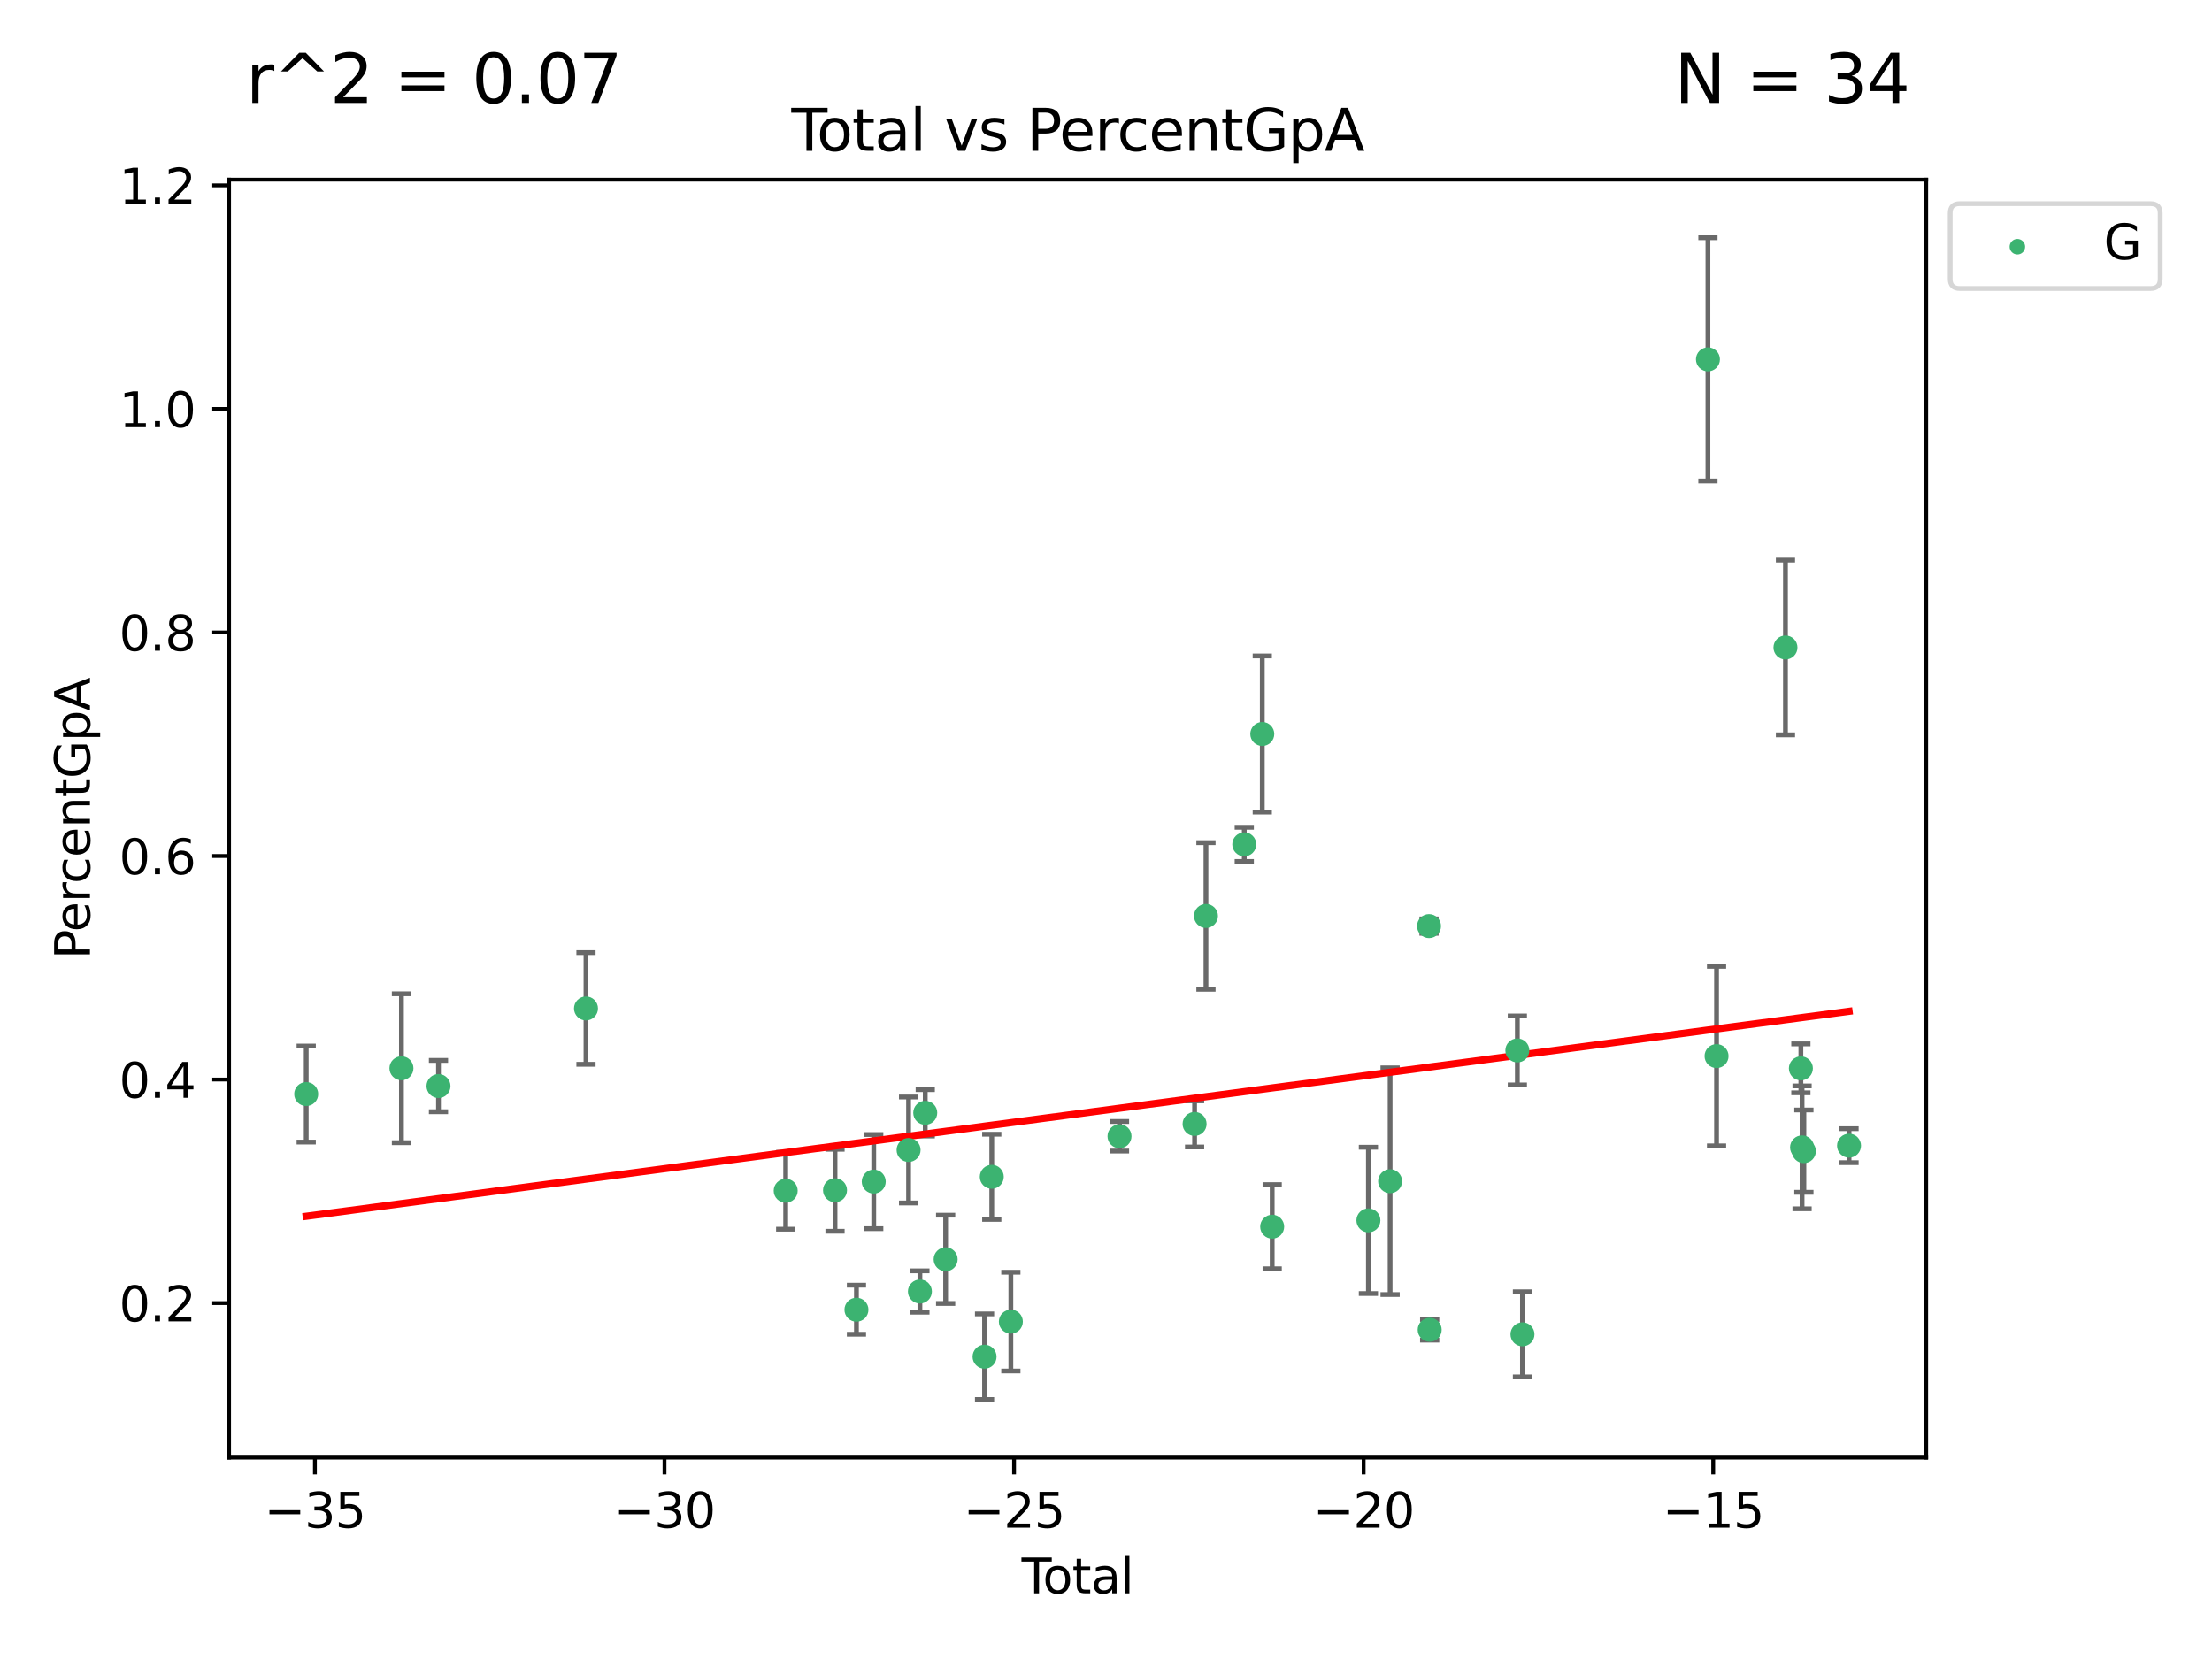 <?xml version="1.0" encoding="utf-8" standalone="no"?>
<!DOCTYPE svg PUBLIC "-//W3C//DTD SVG 1.1//EN"
  "http://www.w3.org/Graphics/SVG/1.1/DTD/svg11.dtd">
<svg xmlns:xlink="http://www.w3.org/1999/xlink" width="460.8pt" height="345.6pt" viewBox="0 0 460.8 345.6" xmlns="http://www.w3.org/2000/svg" version="1.1">
 <defs>
  <style type="text/css">*{stroke-linejoin: round; stroke-linecap: butt}</style>
 </defs>
 <g id="figure_1">
  <g id="patch_1">
   <path d="M 0 345.6 
L 460.8 345.6 
L 460.8 0 
L 0 0 
z
" style="fill: #ffffff"/>
  </g>
  <g id="axes_1">
   <g id="patch_2">
    <path d="M 47.72 303.64 
L 401.26 303.64 
L 401.26 37.423 
L 47.72 37.423 
z
" style="fill: #ffffff"/>
   </g>
   <g id="PathCollection_1">
    <defs>
     <path id="ma44bbf59a6" d="M 0 1.118 
C 0.297 1.118 0.581 1 0.791 0.791 
C 1 0.581 1.118 0.297 1.118 0 
C 1.118 -0.297 1 -0.581 0.791 -0.791 
C 0.581 -1 0.297 -1.118 0 -1.118 
C -0.297 -1.118 -0.581 -1 -0.791 -0.791 
C -1 -0.581 -1.118 -0.297 -1.118 0 
C -1.118 0.297 -1 0.581 -0.791 0.791 
C -0.581 1 -0.297 1.118 0 1.118 
z
" style="stroke: #3cb371"/>
    </defs>
    <g clip-path="url(#p3d98a54ee3)">
     <use xlink:href="#ma44bbf59a6" x="63.79" y="227.912" style="fill: #3cb371; stroke: #3cb371"/>
     <use xlink:href="#ma44bbf59a6" x="83.627" y="222.536" style="fill: #3cb371; stroke: #3cb371"/>
     <use xlink:href="#ma44bbf59a6" x="91.343" y="226.246" style="fill: #3cb371; stroke: #3cb371"/>
     <use xlink:href="#ma44bbf59a6" x="122.071" y="210.078" style="fill: #3cb371; stroke: #3cb371"/>
     <use xlink:href="#ma44bbf59a6" x="163.672" y="248.052" style="fill: #3cb371; stroke: #3cb371"/>
     <use xlink:href="#ma44bbf59a6" x="173.948" y="247.95" style="fill: #3cb371; stroke: #3cb371"/>
     <use xlink:href="#ma44bbf59a6" x="178.412" y="272.836" style="fill: #3cb371; stroke: #3cb371"/>
     <use xlink:href="#ma44bbf59a6" x="182.016" y="246.149" style="fill: #3cb371; stroke: #3cb371"/>
     <use xlink:href="#ma44bbf59a6" x="189.273" y="239.563" style="fill: #3cb371; stroke: #3cb371"/>
     <use xlink:href="#ma44bbf59a6" x="191.633" y="269.046" style="fill: #3cb371; stroke: #3cb371"/>
     <use xlink:href="#ma44bbf59a6" x="192.745" y="231.818" style="fill: #3cb371; stroke: #3cb371"/>
     <use xlink:href="#ma44bbf59a6" x="196.992" y="262.336" style="fill: #3cb371; stroke: #3cb371"/>
     <use xlink:href="#ma44bbf59a6" x="205.099" y="282.625" style="fill: #3cb371; stroke: #3cb371"/>
     <use xlink:href="#ma44bbf59a6" x="206.603" y="245.15" style="fill: #3cb371; stroke: #3cb371"/>
     <use xlink:href="#ma44bbf59a6" x="210.579" y="275.32" style="fill: #3cb371; stroke: #3cb371"/>
     <use xlink:href="#ma44bbf59a6" x="233.213" y="236.702" style="fill: #3cb371; stroke: #3cb371"/>
     <use xlink:href="#ma44bbf59a6" x="248.855" y="234.133" style="fill: #3cb371; stroke: #3cb371"/>
     <use xlink:href="#ma44bbf59a6" x="251.223" y="190.814" style="fill: #3cb371; stroke: #3cb371"/>
     <use xlink:href="#ma44bbf59a6" x="259.204" y="175.898" style="fill: #3cb371; stroke: #3cb371"/>
     <use xlink:href="#ma44bbf59a6" x="262.956" y="152.905" style="fill: #3cb371; stroke: #3cb371"/>
     <use xlink:href="#ma44bbf59a6" x="265.019" y="255.543" style="fill: #3cb371; stroke: #3cb371"/>
     <use xlink:href="#ma44bbf59a6" x="285.065" y="254.229" style="fill: #3cb371; stroke: #3cb371"/>
     <use xlink:href="#ma44bbf59a6" x="289.586" y="246.071" style="fill: #3cb371; stroke: #3cb371"/>
     <use xlink:href="#ma44bbf59a6" x="297.692" y="192.925" style="fill: #3cb371; stroke: #3cb371"/>
     <use xlink:href="#ma44bbf59a6" x="297.828" y="277.014" style="fill: #3cb371; stroke: #3cb371"/>
     <use xlink:href="#ma44bbf59a6" x="316.092" y="218.825" style="fill: #3cb371; stroke: #3cb371"/>
     <use xlink:href="#ma44bbf59a6" x="317.159" y="277.965" style="fill: #3cb371; stroke: #3cb371"/>
     <use xlink:href="#ma44bbf59a6" x="355.793" y="74.859" style="fill: #3cb371; stroke: #3cb371"/>
     <use xlink:href="#ma44bbf59a6" x="357.589" y="220.002" style="fill: #3cb371; stroke: #3cb371"/>
     <use xlink:href="#ma44bbf59a6" x="371.945" y="134.884" style="fill: #3cb371; stroke: #3cb371"/>
     <use xlink:href="#ma44bbf59a6" x="375.158" y="222.556" style="fill: #3cb371; stroke: #3cb371"/>
     <use xlink:href="#ma44bbf59a6" x="375.406" y="239.015" style="fill: #3cb371; stroke: #3cb371"/>
     <use xlink:href="#ma44bbf59a6" x="375.786" y="239.802" style="fill: #3cb371; stroke: #3cb371"/>
     <use xlink:href="#ma44bbf59a6" x="385.19" y="238.663" style="fill: #3cb371; stroke: #3cb371"/>
    </g>
   </g>
   <g id="matplotlib.axis_1">
    <g id="xtick_1">
     <g id="line2d_1">
      <defs>
       <path id="m87330f3d1e" d="M 0 0 
L 0 3.5 
" style="stroke: #000000; stroke-width: 0.8"/>
      </defs>
      <g>
       <use xlink:href="#m87330f3d1e" x="65.603" y="303.64" style="stroke: #000000; stroke-width: 0.8"/>
      </g>
     </g>
     <g id="text_1">
      <!-- −35 -->
      <g transform="translate(55.051 318.238) scale(0.1 -0.1)">
       <defs>
        <path id="DejaVuSans-2212" d="M 678 2272 
L 4684 2272 
L 4684 1741 
L 678 1741 
L 678 2272 
z
" transform="scale(0.016)"/>
        <path id="DejaVuSans-33" d="M 2597 2516 
Q 3050 2419 3304 2112 
Q 3559 1806 3559 1356 
Q 3559 666 3084 287 
Q 2609 -91 1734 -91 
Q 1441 -91 1130 -33 
Q 819 25 488 141 
L 488 750 
Q 750 597 1062 519 
Q 1375 441 1716 441 
Q 2309 441 2620 675 
Q 2931 909 2931 1356 
Q 2931 1769 2642 2001 
Q 2353 2234 1838 2234 
L 1294 2234 
L 1294 2753 
L 1863 2753 
Q 2328 2753 2575 2939 
Q 2822 3125 2822 3475 
Q 2822 3834 2567 4026 
Q 2313 4219 1838 4219 
Q 1578 4219 1281 4162 
Q 984 4106 628 3988 
L 628 4550 
Q 988 4650 1302 4700 
Q 1616 4750 1894 4750 
Q 2613 4750 3031 4423 
Q 3450 4097 3450 3541 
Q 3450 3153 3228 2886 
Q 3006 2619 2597 2516 
z
" transform="scale(0.016)"/>
        <path id="DejaVuSans-35" d="M 691 4666 
L 3169 4666 
L 3169 4134 
L 1269 4134 
L 1269 2991 
Q 1406 3038 1543 3061 
Q 1681 3084 1819 3084 
Q 2600 3084 3056 2656 
Q 3513 2228 3513 1497 
Q 3513 744 3044 326 
Q 2575 -91 1722 -91 
Q 1428 -91 1123 -41 
Q 819 9 494 109 
L 494 744 
Q 775 591 1075 516 
Q 1375 441 1709 441 
Q 2250 441 2565 725 
Q 2881 1009 2881 1497 
Q 2881 1984 2565 2268 
Q 2250 2553 1709 2553 
Q 1456 2553 1204 2497 
Q 953 2441 691 2322 
L 691 4666 
z
" transform="scale(0.016)"/>
       </defs>
       <use xlink:href="#DejaVuSans-2212"/>
       <use xlink:href="#DejaVuSans-33" x="83.789"/>
       <use xlink:href="#DejaVuSans-35" x="147.412"/>
      </g>
     </g>
    </g>
    <g id="xtick_2">
     <g id="line2d_2">
      <g>
       <use xlink:href="#m87330f3d1e" x="138.426" y="303.64" style="stroke: #000000; stroke-width: 0.8"/>
      </g>
     </g>
     <g id="text_2">
      <!-- −30 -->
      <g transform="translate(127.873 318.238) scale(0.1 -0.1)">
       <defs>
        <path id="DejaVuSans-30" d="M 2034 4250 
Q 1547 4250 1301 3770 
Q 1056 3291 1056 2328 
Q 1056 1369 1301 889 
Q 1547 409 2034 409 
Q 2525 409 2770 889 
Q 3016 1369 3016 2328 
Q 3016 3291 2770 3770 
Q 2525 4250 2034 4250 
z
M 2034 4750 
Q 2819 4750 3233 4129 
Q 3647 3509 3647 2328 
Q 3647 1150 3233 529 
Q 2819 -91 2034 -91 
Q 1250 -91 836 529 
Q 422 1150 422 2328 
Q 422 3509 836 4129 
Q 1250 4750 2034 4750 
z
" transform="scale(0.016)"/>
       </defs>
       <use xlink:href="#DejaVuSans-2212"/>
       <use xlink:href="#DejaVuSans-33" x="83.789"/>
       <use xlink:href="#DejaVuSans-30" x="147.412"/>
      </g>
     </g>
    </g>
    <g id="xtick_3">
     <g id="line2d_3">
      <g>
       <use xlink:href="#m87330f3d1e" x="211.248" y="303.64" style="stroke: #000000; stroke-width: 0.8"/>
      </g>
     </g>
     <g id="text_3">
      <!-- −25 -->
      <g transform="translate(200.696 318.238) scale(0.1 -0.1)">
       <defs>
        <path id="DejaVuSans-32" d="M 1228 531 
L 3431 531 
L 3431 0 
L 469 0 
L 469 531 
Q 828 903 1448 1529 
Q 2069 2156 2228 2338 
Q 2531 2678 2651 2914 
Q 2772 3150 2772 3378 
Q 2772 3750 2511 3984 
Q 2250 4219 1831 4219 
Q 1534 4219 1204 4116 
Q 875 4013 500 3803 
L 500 4441 
Q 881 4594 1212 4672 
Q 1544 4750 1819 4750 
Q 2544 4750 2975 4387 
Q 3406 4025 3406 3419 
Q 3406 3131 3298 2873 
Q 3191 2616 2906 2266 
Q 2828 2175 2409 1742 
Q 1991 1309 1228 531 
z
" transform="scale(0.016)"/>
       </defs>
       <use xlink:href="#DejaVuSans-2212"/>
       <use xlink:href="#DejaVuSans-32" x="83.789"/>
       <use xlink:href="#DejaVuSans-35" x="147.412"/>
      </g>
     </g>
    </g>
    <g id="xtick_4">
     <g id="line2d_4">
      <g>
       <use xlink:href="#m87330f3d1e" x="284.07" y="303.64" style="stroke: #000000; stroke-width: 0.8"/>
      </g>
     </g>
     <g id="text_4">
      <!-- −20 -->
      <g transform="translate(273.518 318.238) scale(0.1 -0.1)">
       <use xlink:href="#DejaVuSans-2212"/>
       <use xlink:href="#DejaVuSans-32" x="83.789"/>
       <use xlink:href="#DejaVuSans-30" x="147.412"/>
      </g>
     </g>
    </g>
    <g id="xtick_5">
     <g id="line2d_5">
      <g>
       <use xlink:href="#m87330f3d1e" x="356.893" y="303.64" style="stroke: #000000; stroke-width: 0.8"/>
      </g>
     </g>
     <g id="text_5">
      <!-- −15 -->
      <g transform="translate(346.34 318.238) scale(0.1 -0.1)">
       <defs>
        <path id="DejaVuSans-31" d="M 794 531 
L 1825 531 
L 1825 4091 
L 703 3866 
L 703 4441 
L 1819 4666 
L 2450 4666 
L 2450 531 
L 3481 531 
L 3481 0 
L 794 0 
L 794 531 
z
" transform="scale(0.016)"/>
       </defs>
       <use xlink:href="#DejaVuSans-2212"/>
       <use xlink:href="#DejaVuSans-31" x="83.789"/>
       <use xlink:href="#DejaVuSans-35" x="147.412"/>
      </g>
     </g>
    </g>
    <g id="text_6">
     <!-- Total -->
     <g transform="translate(212.813 331.917) scale(0.1 -0.1)">
      <defs>
       <path id="DejaVuSans-54" d="M -19 4666 
L 3928 4666 
L 3928 4134 
L 2272 4134 
L 2272 0 
L 1638 0 
L 1638 4134 
L -19 4134 
L -19 4666 
z
" transform="scale(0.016)"/>
       <path id="DejaVuSans-6f" d="M 1959 3097 
Q 1497 3097 1228 2736 
Q 959 2375 959 1747 
Q 959 1119 1226 758 
Q 1494 397 1959 397 
Q 2419 397 2687 759 
Q 2956 1122 2956 1747 
Q 2956 2369 2687 2733 
Q 2419 3097 1959 3097 
z
M 1959 3584 
Q 2709 3584 3137 3096 
Q 3566 2609 3566 1747 
Q 3566 888 3137 398 
Q 2709 -91 1959 -91 
Q 1206 -91 779 398 
Q 353 888 353 1747 
Q 353 2609 779 3096 
Q 1206 3584 1959 3584 
z
" transform="scale(0.016)"/>
       <path id="DejaVuSans-74" d="M 1172 4494 
L 1172 3500 
L 2356 3500 
L 2356 3053 
L 1172 3053 
L 1172 1153 
Q 1172 725 1289 603 
Q 1406 481 1766 481 
L 2356 481 
L 2356 0 
L 1766 0 
Q 1100 0 847 248 
Q 594 497 594 1153 
L 594 3053 
L 172 3053 
L 172 3500 
L 594 3500 
L 594 4494 
L 1172 4494 
z
" transform="scale(0.016)"/>
       <path id="DejaVuSans-61" d="M 2194 1759 
Q 1497 1759 1228 1600 
Q 959 1441 959 1056 
Q 959 750 1161 570 
Q 1363 391 1709 391 
Q 2188 391 2477 730 
Q 2766 1069 2766 1631 
L 2766 1759 
L 2194 1759 
z
M 3341 1997 
L 3341 0 
L 2766 0 
L 2766 531 
Q 2569 213 2275 61 
Q 1981 -91 1556 -91 
Q 1019 -91 701 211 
Q 384 513 384 1019 
Q 384 1609 779 1909 
Q 1175 2209 1959 2209 
L 2766 2209 
L 2766 2266 
Q 2766 2663 2505 2880 
Q 2244 3097 1772 3097 
Q 1472 3097 1187 3025 
Q 903 2953 641 2809 
L 641 3341 
Q 956 3463 1253 3523 
Q 1550 3584 1831 3584 
Q 2591 3584 2966 3190 
Q 3341 2797 3341 1997 
z
" transform="scale(0.016)"/>
       <path id="DejaVuSans-6c" d="M 603 4863 
L 1178 4863 
L 1178 0 
L 603 0 
L 603 4863 
z
" transform="scale(0.016)"/>
      </defs>
      <use xlink:href="#DejaVuSans-54"/>
      <use xlink:href="#DejaVuSans-6f" x="44.084"/>
      <use xlink:href="#DejaVuSans-74" x="105.266"/>
      <use xlink:href="#DejaVuSans-61" x="144.475"/>
      <use xlink:href="#DejaVuSans-6c" x="205.754"/>
     </g>
    </g>
   </g>
   <g id="matplotlib.axis_2">
    <g id="ytick_1">
     <g id="line2d_6">
      <defs>
       <path id="mb7aaf50cd6" d="M 0 0 
L -3.5 0 
" style="stroke: #000000; stroke-width: 0.8"/>
      </defs>
      <g>
       <use xlink:href="#mb7aaf50cd6" x="47.72" y="271.461" style="stroke: #000000; stroke-width: 0.8"/>
      </g>
     </g>
     <g id="text_7">
      <!-- 0.2 -->
      <g transform="translate(24.817 275.26) scale(0.1 -0.1)">
       <defs>
        <path id="DejaVuSans-2e" d="M 684 794 
L 1344 794 
L 1344 0 
L 684 0 
L 684 794 
z
" transform="scale(0.016)"/>
       </defs>
       <use xlink:href="#DejaVuSans-30"/>
       <use xlink:href="#DejaVuSans-2e" x="63.623"/>
       <use xlink:href="#DejaVuSans-32" x="95.41"/>
      </g>
     </g>
    </g>
    <g id="ytick_2">
     <g id="line2d_7">
      <g>
       <use xlink:href="#mb7aaf50cd6" x="47.72" y="224.892" style="stroke: #000000; stroke-width: 0.8"/>
      </g>
     </g>
     <g id="text_8">
      <!-- 0.4 -->
      <g transform="translate(24.817 228.691) scale(0.1 -0.1)">
       <defs>
        <path id="DejaVuSans-34" d="M 2419 4116 
L 825 1625 
L 2419 1625 
L 2419 4116 
z
M 2253 4666 
L 3047 4666 
L 3047 1625 
L 3713 1625 
L 3713 1100 
L 3047 1100 
L 3047 0 
L 2419 0 
L 2419 1100 
L 313 1100 
L 313 1709 
L 2253 4666 
z
" transform="scale(0.016)"/>
       </defs>
       <use xlink:href="#DejaVuSans-30"/>
       <use xlink:href="#DejaVuSans-2e" x="63.623"/>
       <use xlink:href="#DejaVuSans-34" x="95.41"/>
      </g>
     </g>
    </g>
    <g id="ytick_3">
     <g id="line2d_8">
      <g>
       <use xlink:href="#mb7aaf50cd6" x="47.72" y="178.323" style="stroke: #000000; stroke-width: 0.8"/>
      </g>
     </g>
     <g id="text_9">
      <!-- 0.6 -->
      <g transform="translate(24.817 182.123) scale(0.1 -0.1)">
       <defs>
        <path id="DejaVuSans-36" d="M 2113 2584 
Q 1688 2584 1439 2293 
Q 1191 2003 1191 1497 
Q 1191 994 1439 701 
Q 1688 409 2113 409 
Q 2538 409 2786 701 
Q 3034 994 3034 1497 
Q 3034 2003 2786 2293 
Q 2538 2584 2113 2584 
z
M 3366 4563 
L 3366 3988 
Q 3128 4100 2886 4159 
Q 2644 4219 2406 4219 
Q 1781 4219 1451 3797 
Q 1122 3375 1075 2522 
Q 1259 2794 1537 2939 
Q 1816 3084 2150 3084 
Q 2853 3084 3261 2657 
Q 3669 2231 3669 1497 
Q 3669 778 3244 343 
Q 2819 -91 2113 -91 
Q 1303 -91 875 529 
Q 447 1150 447 2328 
Q 447 3434 972 4092 
Q 1497 4750 2381 4750 
Q 2619 4750 2861 4703 
Q 3103 4656 3366 4563 
z
" transform="scale(0.016)"/>
       </defs>
       <use xlink:href="#DejaVuSans-30"/>
       <use xlink:href="#DejaVuSans-2e" x="63.623"/>
       <use xlink:href="#DejaVuSans-36" x="95.41"/>
      </g>
     </g>
    </g>
    <g id="ytick_4">
     <g id="line2d_9">
      <g>
       <use xlink:href="#mb7aaf50cd6" x="47.72" y="131.755" style="stroke: #000000; stroke-width: 0.8"/>
      </g>
     </g>
     <g id="text_10">
      <!-- 0.8 -->
      <g transform="translate(24.817 135.554) scale(0.1 -0.1)">
       <defs>
        <path id="DejaVuSans-38" d="M 2034 2216 
Q 1584 2216 1326 1975 
Q 1069 1734 1069 1313 
Q 1069 891 1326 650 
Q 1584 409 2034 409 
Q 2484 409 2743 651 
Q 3003 894 3003 1313 
Q 3003 1734 2745 1975 
Q 2488 2216 2034 2216 
z
M 1403 2484 
Q 997 2584 770 2862 
Q 544 3141 544 3541 
Q 544 4100 942 4425 
Q 1341 4750 2034 4750 
Q 2731 4750 3128 4425 
Q 3525 4100 3525 3541 
Q 3525 3141 3298 2862 
Q 3072 2584 2669 2484 
Q 3125 2378 3379 2068 
Q 3634 1759 3634 1313 
Q 3634 634 3220 271 
Q 2806 -91 2034 -91 
Q 1263 -91 848 271 
Q 434 634 434 1313 
Q 434 1759 690 2068 
Q 947 2378 1403 2484 
z
M 1172 3481 
Q 1172 3119 1398 2916 
Q 1625 2713 2034 2713 
Q 2441 2713 2670 2916 
Q 2900 3119 2900 3481 
Q 2900 3844 2670 4047 
Q 2441 4250 2034 4250 
Q 1625 4250 1398 4047 
Q 1172 3844 1172 3481 
z
" transform="scale(0.016)"/>
       </defs>
       <use xlink:href="#DejaVuSans-30"/>
       <use xlink:href="#DejaVuSans-2e" x="63.623"/>
       <use xlink:href="#DejaVuSans-38" x="95.41"/>
      </g>
     </g>
    </g>
    <g id="ytick_5">
     <g id="line2d_10">
      <g>
       <use xlink:href="#mb7aaf50cd6" x="47.72" y="85.186" style="stroke: #000000; stroke-width: 0.8"/>
      </g>
     </g>
     <g id="text_11">
      <!-- 1.0 -->
      <g transform="translate(24.817 88.986) scale(0.1 -0.1)">
       <use xlink:href="#DejaVuSans-31"/>
       <use xlink:href="#DejaVuSans-2e" x="63.623"/>
       <use xlink:href="#DejaVuSans-30" x="95.41"/>
      </g>
     </g>
    </g>
    <g id="ytick_6">
     <g id="line2d_11">
      <g>
       <use xlink:href="#mb7aaf50cd6" x="47.72" y="38.618" style="stroke: #000000; stroke-width: 0.8"/>
      </g>
     </g>
     <g id="text_12">
      <!-- 1.2 -->
      <g transform="translate(24.817 42.417) scale(0.1 -0.1)">
       <use xlink:href="#DejaVuSans-31"/>
       <use xlink:href="#DejaVuSans-2e" x="63.623"/>
       <use xlink:href="#DejaVuSans-32" x="95.41"/>
      </g>
     </g>
    </g>
    <g id="text_13">
     <!-- PercentGpA -->
     <g transform="translate(18.737 199.808) rotate(-90) scale(0.1 -0.1)">
      <defs>
       <path id="DejaVuSans-50" d="M 1259 4147 
L 1259 2394 
L 2053 2394 
Q 2494 2394 2734 2622 
Q 2975 2850 2975 3272 
Q 2975 3691 2734 3919 
Q 2494 4147 2053 4147 
L 1259 4147 
z
M 628 4666 
L 2053 4666 
Q 2838 4666 3239 4311 
Q 3641 3956 3641 3272 
Q 3641 2581 3239 2228 
Q 2838 1875 2053 1875 
L 1259 1875 
L 1259 0 
L 628 0 
L 628 4666 
z
" transform="scale(0.016)"/>
       <path id="DejaVuSans-65" d="M 3597 1894 
L 3597 1613 
L 953 1613 
Q 991 1019 1311 708 
Q 1631 397 2203 397 
Q 2534 397 2845 478 
Q 3156 559 3463 722 
L 3463 178 
Q 3153 47 2828 -22 
Q 2503 -91 2169 -91 
Q 1331 -91 842 396 
Q 353 884 353 1716 
Q 353 2575 817 3079 
Q 1281 3584 2069 3584 
Q 2775 3584 3186 3129 
Q 3597 2675 3597 1894 
z
M 3022 2063 
Q 3016 2534 2758 2815 
Q 2500 3097 2075 3097 
Q 1594 3097 1305 2825 
Q 1016 2553 972 2059 
L 3022 2063 
z
" transform="scale(0.016)"/>
       <path id="DejaVuSans-72" d="M 2631 2963 
Q 2534 3019 2420 3045 
Q 2306 3072 2169 3072 
Q 1681 3072 1420 2755 
Q 1159 2438 1159 1844 
L 1159 0 
L 581 0 
L 581 3500 
L 1159 3500 
L 1159 2956 
Q 1341 3275 1631 3429 
Q 1922 3584 2338 3584 
Q 2397 3584 2469 3576 
Q 2541 3569 2628 3553 
L 2631 2963 
z
" transform="scale(0.016)"/>
       <path id="DejaVuSans-63" d="M 3122 3366 
L 3122 2828 
Q 2878 2963 2633 3030 
Q 2388 3097 2138 3097 
Q 1578 3097 1268 2742 
Q 959 2388 959 1747 
Q 959 1106 1268 751 
Q 1578 397 2138 397 
Q 2388 397 2633 464 
Q 2878 531 3122 666 
L 3122 134 
Q 2881 22 2623 -34 
Q 2366 -91 2075 -91 
Q 1284 -91 818 406 
Q 353 903 353 1747 
Q 353 2603 823 3093 
Q 1294 3584 2113 3584 
Q 2378 3584 2631 3529 
Q 2884 3475 3122 3366 
z
" transform="scale(0.016)"/>
       <path id="DejaVuSans-6e" d="M 3513 2113 
L 3513 0 
L 2938 0 
L 2938 2094 
Q 2938 2591 2744 2837 
Q 2550 3084 2163 3084 
Q 1697 3084 1428 2787 
Q 1159 2491 1159 1978 
L 1159 0 
L 581 0 
L 581 3500 
L 1159 3500 
L 1159 2956 
Q 1366 3272 1645 3428 
Q 1925 3584 2291 3584 
Q 2894 3584 3203 3211 
Q 3513 2838 3513 2113 
z
" transform="scale(0.016)"/>
       <path id="DejaVuSans-47" d="M 3809 666 
L 3809 1919 
L 2778 1919 
L 2778 2438 
L 4434 2438 
L 4434 434 
Q 4069 175 3628 42 
Q 3188 -91 2688 -91 
Q 1594 -91 976 548 
Q 359 1188 359 2328 
Q 359 3472 976 4111 
Q 1594 4750 2688 4750 
Q 3144 4750 3555 4637 
Q 3966 4525 4313 4306 
L 4313 3634 
Q 3963 3931 3569 4081 
Q 3175 4231 2741 4231 
Q 1884 4231 1454 3753 
Q 1025 3275 1025 2328 
Q 1025 1384 1454 906 
Q 1884 428 2741 428 
Q 3075 428 3337 486 
Q 3600 544 3809 666 
z
" transform="scale(0.016)"/>
       <path id="DejaVuSans-70" d="M 1159 525 
L 1159 -1331 
L 581 -1331 
L 581 3500 
L 1159 3500 
L 1159 2969 
Q 1341 3281 1617 3432 
Q 1894 3584 2278 3584 
Q 2916 3584 3314 3078 
Q 3713 2572 3713 1747 
Q 3713 922 3314 415 
Q 2916 -91 2278 -91 
Q 1894 -91 1617 61 
Q 1341 213 1159 525 
z
M 3116 1747 
Q 3116 2381 2855 2742 
Q 2594 3103 2138 3103 
Q 1681 3103 1420 2742 
Q 1159 2381 1159 1747 
Q 1159 1113 1420 752 
Q 1681 391 2138 391 
Q 2594 391 2855 752 
Q 3116 1113 3116 1747 
z
" transform="scale(0.016)"/>
       <path id="DejaVuSans-41" d="M 2188 4044 
L 1331 1722 
L 3047 1722 
L 2188 4044 
z
M 1831 4666 
L 2547 4666 
L 4325 0 
L 3669 0 
L 3244 1197 
L 1141 1197 
L 716 0 
L 50 0 
L 1831 4666 
z
" transform="scale(0.016)"/>
      </defs>
      <use xlink:href="#DejaVuSans-50"/>
      <use xlink:href="#DejaVuSans-65" x="56.678"/>
      <use xlink:href="#DejaVuSans-72" x="118.201"/>
      <use xlink:href="#DejaVuSans-63" x="157.064"/>
      <use xlink:href="#DejaVuSans-65" x="212.045"/>
      <use xlink:href="#DejaVuSans-6e" x="273.568"/>
      <use xlink:href="#DejaVuSans-74" x="336.947"/>
      <use xlink:href="#DejaVuSans-47" x="376.156"/>
      <use xlink:href="#DejaVuSans-70" x="453.646"/>
      <use xlink:href="#DejaVuSans-41" x="517.123"/>
     </g>
    </g>
   </g>
   <g id="LineCollection_1">
    <path d="M 63.79 237.915 
L 63.79 217.909 
" clip-path="url(#p3d98a54ee3)" style="fill: none; stroke: #696969"/>
    <path d="M 83.627 238.045 
L 83.627 207.027 
" clip-path="url(#p3d98a54ee3)" style="fill: none; stroke: #696969"/>
    <path d="M 91.343 231.59 
L 91.343 220.902 
" clip-path="url(#p3d98a54ee3)" style="fill: none; stroke: #696969"/>
    <path d="M 122.071 221.711 
L 122.071 198.444 
" clip-path="url(#p3d98a54ee3)" style="fill: none; stroke: #696969"/>
    <path d="M 163.672 256.065 
L 163.672 240.039 
" clip-path="url(#p3d98a54ee3)" style="fill: none; stroke: #696969"/>
    <path d="M 173.948 256.491 
L 173.948 239.41 
" clip-path="url(#p3d98a54ee3)" style="fill: none; stroke: #696969"/>
    <path d="M 178.412 277.949 
L 178.412 267.723 
" clip-path="url(#p3d98a54ee3)" style="fill: none; stroke: #696969"/>
    <path d="M 182.016 255.956 
L 182.016 236.342 
" clip-path="url(#p3d98a54ee3)" style="fill: none; stroke: #696969"/>
    <path d="M 189.273 250.601 
L 189.273 228.526 
" clip-path="url(#p3d98a54ee3)" style="fill: none; stroke: #696969"/>
    <path d="M 191.633 273.349 
L 191.633 264.744 
" clip-path="url(#p3d98a54ee3)" style="fill: none; stroke: #696969"/>
    <path d="M 192.745 236.644 
L 192.745 226.993 
" clip-path="url(#p3d98a54ee3)" style="fill: none; stroke: #696969"/>
    <path d="M 196.992 271.536 
L 196.992 253.137 
" clip-path="url(#p3d98a54ee3)" style="fill: none; stroke: #696969"/>
    <path d="M 205.099 291.539 
L 205.099 273.712 
" clip-path="url(#p3d98a54ee3)" style="fill: none; stroke: #696969"/>
    <path d="M 206.603 254.02 
L 206.603 236.281 
" clip-path="url(#p3d98a54ee3)" style="fill: none; stroke: #696969"/>
    <path d="M 210.579 285.604 
L 210.579 265.035 
" clip-path="url(#p3d98a54ee3)" style="fill: none; stroke: #696969"/>
    <path d="M 233.213 239.785 
L 233.213 233.619 
" clip-path="url(#p3d98a54ee3)" style="fill: none; stroke: #696969"/>
    <path d="M 248.855 238.936 
L 248.855 229.331 
" clip-path="url(#p3d98a54ee3)" style="fill: none; stroke: #696969"/>
    <path d="M 251.223 206.082 
L 251.223 175.545 
" clip-path="url(#p3d98a54ee3)" style="fill: none; stroke: #696969"/>
    <path d="M 259.204 179.458 
L 259.204 172.338 
" clip-path="url(#p3d98a54ee3)" style="fill: none; stroke: #696969"/>
    <path d="M 262.956 169.17 
L 262.956 136.641 
" clip-path="url(#p3d98a54ee3)" style="fill: none; stroke: #696969"/>
    <path d="M 265.019 264.316 
L 265.019 246.771 
" clip-path="url(#p3d98a54ee3)" style="fill: none; stroke: #696969"/>
    <path d="M 285.065 269.469 
L 285.065 238.988 
" clip-path="url(#p3d98a54ee3)" style="fill: none; stroke: #696969"/>
    <path d="M 289.586 269.682 
L 289.586 222.461 
" clip-path="url(#p3d98a54ee3)" style="fill: none; stroke: #696969"/>
    <path d="M 297.692 194.419 
L 297.692 191.432 
" clip-path="url(#p3d98a54ee3)" style="fill: none; stroke: #696969"/>
    <path d="M 297.828 279.169 
L 297.828 274.859 
" clip-path="url(#p3d98a54ee3)" style="fill: none; stroke: #696969"/>
    <path d="M 316.092 226.009 
L 316.092 211.64 
" clip-path="url(#p3d98a54ee3)" style="fill: none; stroke: #696969"/>
    <path d="M 317.159 286.833 
L 317.159 269.097 
" clip-path="url(#p3d98a54ee3)" style="fill: none; stroke: #696969"/>
    <path d="M 355.793 100.195 
L 355.793 49.524 
" clip-path="url(#p3d98a54ee3)" style="fill: none; stroke: #696969"/>
    <path d="M 357.589 238.703 
L 357.589 201.302 
" clip-path="url(#p3d98a54ee3)" style="fill: none; stroke: #696969"/>
    <path d="M 371.945 153.084 
L 371.945 116.684 
" clip-path="url(#p3d98a54ee3)" style="fill: none; stroke: #696969"/>
    <path d="M 375.158 227.65 
L 375.158 217.462 
" clip-path="url(#p3d98a54ee3)" style="fill: none; stroke: #696969"/>
    <path d="M 375.406 251.814 
L 375.406 226.215 
" clip-path="url(#p3d98a54ee3)" style="fill: none; stroke: #696969"/>
    <path d="M 375.786 248.377 
L 375.786 231.226 
" clip-path="url(#p3d98a54ee3)" style="fill: none; stroke: #696969"/>
    <path d="M 385.19 242.202 
L 385.19 235.124 
" clip-path="url(#p3d98a54ee3)" style="fill: none; stroke: #696969"/>
   </g>
   <g id="line2d_12">
    <defs>
     <path id="m43874b7365" d="M 2 0 
L -2 -0 
" style="stroke: #696969"/>
    </defs>
    <g clip-path="url(#p3d98a54ee3)">
     <use xlink:href="#m43874b7365" x="63.79" y="237.915" style="fill: #696969; stroke: #696969"/>
     <use xlink:href="#m43874b7365" x="83.627" y="238.045" style="fill: #696969; stroke: #696969"/>
     <use xlink:href="#m43874b7365" x="91.343" y="231.59" style="fill: #696969; stroke: #696969"/>
     <use xlink:href="#m43874b7365" x="122.071" y="221.711" style="fill: #696969; stroke: #696969"/>
     <use xlink:href="#m43874b7365" x="163.672" y="256.065" style="fill: #696969; stroke: #696969"/>
     <use xlink:href="#m43874b7365" x="173.948" y="256.491" style="fill: #696969; stroke: #696969"/>
     <use xlink:href="#m43874b7365" x="178.412" y="277.949" style="fill: #696969; stroke: #696969"/>
     <use xlink:href="#m43874b7365" x="182.016" y="255.956" style="fill: #696969; stroke: #696969"/>
     <use xlink:href="#m43874b7365" x="189.273" y="250.601" style="fill: #696969; stroke: #696969"/>
     <use xlink:href="#m43874b7365" x="191.633" y="273.349" style="fill: #696969; stroke: #696969"/>
     <use xlink:href="#m43874b7365" x="192.745" y="236.644" style="fill: #696969; stroke: #696969"/>
     <use xlink:href="#m43874b7365" x="196.992" y="271.536" style="fill: #696969; stroke: #696969"/>
     <use xlink:href="#m43874b7365" x="205.099" y="291.539" style="fill: #696969; stroke: #696969"/>
     <use xlink:href="#m43874b7365" x="206.603" y="254.02" style="fill: #696969; stroke: #696969"/>
     <use xlink:href="#m43874b7365" x="210.579" y="285.604" style="fill: #696969; stroke: #696969"/>
     <use xlink:href="#m43874b7365" x="233.213" y="239.785" style="fill: #696969; stroke: #696969"/>
     <use xlink:href="#m43874b7365" x="248.855" y="238.936" style="fill: #696969; stroke: #696969"/>
     <use xlink:href="#m43874b7365" x="251.223" y="206.082" style="fill: #696969; stroke: #696969"/>
     <use xlink:href="#m43874b7365" x="259.204" y="179.458" style="fill: #696969; stroke: #696969"/>
     <use xlink:href="#m43874b7365" x="262.956" y="169.17" style="fill: #696969; stroke: #696969"/>
     <use xlink:href="#m43874b7365" x="265.019" y="264.316" style="fill: #696969; stroke: #696969"/>
     <use xlink:href="#m43874b7365" x="285.065" y="269.469" style="fill: #696969; stroke: #696969"/>
     <use xlink:href="#m43874b7365" x="289.586" y="269.682" style="fill: #696969; stroke: #696969"/>
     <use xlink:href="#m43874b7365" x="297.692" y="194.419" style="fill: #696969; stroke: #696969"/>
     <use xlink:href="#m43874b7365" x="297.828" y="279.169" style="fill: #696969; stroke: #696969"/>
     <use xlink:href="#m43874b7365" x="316.092" y="226.009" style="fill: #696969; stroke: #696969"/>
     <use xlink:href="#m43874b7365" x="317.159" y="286.833" style="fill: #696969; stroke: #696969"/>
     <use xlink:href="#m43874b7365" x="355.793" y="100.195" style="fill: #696969; stroke: #696969"/>
     <use xlink:href="#m43874b7365" x="357.589" y="238.703" style="fill: #696969; stroke: #696969"/>
     <use xlink:href="#m43874b7365" x="371.945" y="153.084" style="fill: #696969; stroke: #696969"/>
     <use xlink:href="#m43874b7365" x="375.158" y="227.65" style="fill: #696969; stroke: #696969"/>
     <use xlink:href="#m43874b7365" x="375.406" y="251.814" style="fill: #696969; stroke: #696969"/>
     <use xlink:href="#m43874b7365" x="375.786" y="248.377" style="fill: #696969; stroke: #696969"/>
     <use xlink:href="#m43874b7365" x="385.19" y="242.202" style="fill: #696969; stroke: #696969"/>
    </g>
   </g>
   <g id="line2d_13">
    <g clip-path="url(#p3d98a54ee3)">
     <use xlink:href="#m43874b7365" x="63.79" y="217.909" style="fill: #696969; stroke: #696969"/>
     <use xlink:href="#m43874b7365" x="83.627" y="207.027" style="fill: #696969; stroke: #696969"/>
     <use xlink:href="#m43874b7365" x="91.343" y="220.902" style="fill: #696969; stroke: #696969"/>
     <use xlink:href="#m43874b7365" x="122.071" y="198.444" style="fill: #696969; stroke: #696969"/>
     <use xlink:href="#m43874b7365" x="163.672" y="240.039" style="fill: #696969; stroke: #696969"/>
     <use xlink:href="#m43874b7365" x="173.948" y="239.41" style="fill: #696969; stroke: #696969"/>
     <use xlink:href="#m43874b7365" x="178.412" y="267.723" style="fill: #696969; stroke: #696969"/>
     <use xlink:href="#m43874b7365" x="182.016" y="236.342" style="fill: #696969; stroke: #696969"/>
     <use xlink:href="#m43874b7365" x="189.273" y="228.526" style="fill: #696969; stroke: #696969"/>
     <use xlink:href="#m43874b7365" x="191.633" y="264.744" style="fill: #696969; stroke: #696969"/>
     <use xlink:href="#m43874b7365" x="192.745" y="226.993" style="fill: #696969; stroke: #696969"/>
     <use xlink:href="#m43874b7365" x="196.992" y="253.137" style="fill: #696969; stroke: #696969"/>
     <use xlink:href="#m43874b7365" x="205.099" y="273.712" style="fill: #696969; stroke: #696969"/>
     <use xlink:href="#m43874b7365" x="206.603" y="236.281" style="fill: #696969; stroke: #696969"/>
     <use xlink:href="#m43874b7365" x="210.579" y="265.035" style="fill: #696969; stroke: #696969"/>
     <use xlink:href="#m43874b7365" x="233.213" y="233.619" style="fill: #696969; stroke: #696969"/>
     <use xlink:href="#m43874b7365" x="248.855" y="229.331" style="fill: #696969; stroke: #696969"/>
     <use xlink:href="#m43874b7365" x="251.223" y="175.545" style="fill: #696969; stroke: #696969"/>
     <use xlink:href="#m43874b7365" x="259.204" y="172.338" style="fill: #696969; stroke: #696969"/>
     <use xlink:href="#m43874b7365" x="262.956" y="136.641" style="fill: #696969; stroke: #696969"/>
     <use xlink:href="#m43874b7365" x="265.019" y="246.771" style="fill: #696969; stroke: #696969"/>
     <use xlink:href="#m43874b7365" x="285.065" y="238.988" style="fill: #696969; stroke: #696969"/>
     <use xlink:href="#m43874b7365" x="289.586" y="222.461" style="fill: #696969; stroke: #696969"/>
     <use xlink:href="#m43874b7365" x="297.692" y="191.432" style="fill: #696969; stroke: #696969"/>
     <use xlink:href="#m43874b7365" x="297.828" y="274.859" style="fill: #696969; stroke: #696969"/>
     <use xlink:href="#m43874b7365" x="316.092" y="211.64" style="fill: #696969; stroke: #696969"/>
     <use xlink:href="#m43874b7365" x="317.159" y="269.097" style="fill: #696969; stroke: #696969"/>
     <use xlink:href="#m43874b7365" x="355.793" y="49.524" style="fill: #696969; stroke: #696969"/>
     <use xlink:href="#m43874b7365" x="357.589" y="201.302" style="fill: #696969; stroke: #696969"/>
     <use xlink:href="#m43874b7365" x="371.945" y="116.684" style="fill: #696969; stroke: #696969"/>
     <use xlink:href="#m43874b7365" x="375.158" y="217.462" style="fill: #696969; stroke: #696969"/>
     <use xlink:href="#m43874b7365" x="375.406" y="226.215" style="fill: #696969; stroke: #696969"/>
     <use xlink:href="#m43874b7365" x="375.786" y="231.226" style="fill: #696969; stroke: #696969"/>
     <use xlink:href="#m43874b7365" x="385.19" y="235.124" style="fill: #696969; stroke: #696969"/>
    </g>
   </g>
   <g id="line2d_14">
    <path d="M 63.79 253.368 
L 83.627 250.733 
L 91.343 249.708 
L 122.071 245.626 
L 163.672 240.1 
L 173.948 238.735 
L 178.412 238.142 
L 182.016 237.663 
L 189.273 236.699 
L 191.633 236.386 
L 192.745 236.238 
L 196.992 235.674 
L 205.099 234.597 
L 206.603 234.397 
L 210.579 233.869 
L 233.213 230.862 
L 248.855 228.784 
L 251.223 228.47 
L 259.204 227.41 
L 262.956 226.911 
L 265.019 226.637 
L 285.065 223.974 
L 289.586 223.374 
L 297.692 222.297 
L 297.828 222.279 
L 316.092 219.853 
L 317.159 219.711 
L 355.793 214.579 
L 357.589 214.341 
L 371.945 212.434 
L 375.158 212.007 
L 375.406 211.974 
L 375.786 211.923 
L 385.19 210.674 
" clip-path="url(#p3d98a54ee3)" style="fill: none; stroke: #ff0000; stroke-width: 1.5; stroke-linecap: square"/>
   </g>
   <g id="line2d_15">
    <defs>
     <path id="mad2114ea69" d="M 0 2 
C 0.53 2 1.039 1.789 1.414 1.414 
C 1.789 1.039 2 0.53 2 0 
C 2 -0.53 1.789 -1.039 1.414 -1.414 
C 1.039 -1.789 0.53 -2 0 -2 
C -0.53 -2 -1.039 -1.789 -1.414 -1.414 
C -1.789 -1.039 -2 -0.53 -2 0 
C -2 0.53 -1.789 1.039 -1.414 1.414 
C -1.039 1.789 -0.53 2 0 2 
z
" style="stroke: #3cb371"/>
    </defs>
    <g clip-path="url(#p3d98a54ee3)">
     <use xlink:href="#mad2114ea69" x="63.79" y="227.912" style="fill: #3cb371; stroke: #3cb371"/>
     <use xlink:href="#mad2114ea69" x="83.627" y="222.536" style="fill: #3cb371; stroke: #3cb371"/>
     <use xlink:href="#mad2114ea69" x="91.343" y="226.246" style="fill: #3cb371; stroke: #3cb371"/>
     <use xlink:href="#mad2114ea69" x="122.071" y="210.078" style="fill: #3cb371; stroke: #3cb371"/>
     <use xlink:href="#mad2114ea69" x="163.672" y="248.052" style="fill: #3cb371; stroke: #3cb371"/>
     <use xlink:href="#mad2114ea69" x="173.948" y="247.95" style="fill: #3cb371; stroke: #3cb371"/>
     <use xlink:href="#mad2114ea69" x="178.412" y="272.836" style="fill: #3cb371; stroke: #3cb371"/>
     <use xlink:href="#mad2114ea69" x="182.016" y="246.149" style="fill: #3cb371; stroke: #3cb371"/>
     <use xlink:href="#mad2114ea69" x="189.273" y="239.563" style="fill: #3cb371; stroke: #3cb371"/>
     <use xlink:href="#mad2114ea69" x="191.633" y="269.046" style="fill: #3cb371; stroke: #3cb371"/>
     <use xlink:href="#mad2114ea69" x="192.745" y="231.818" style="fill: #3cb371; stroke: #3cb371"/>
     <use xlink:href="#mad2114ea69" x="196.992" y="262.336" style="fill: #3cb371; stroke: #3cb371"/>
     <use xlink:href="#mad2114ea69" x="205.099" y="282.625" style="fill: #3cb371; stroke: #3cb371"/>
     <use xlink:href="#mad2114ea69" x="206.603" y="245.15" style="fill: #3cb371; stroke: #3cb371"/>
     <use xlink:href="#mad2114ea69" x="210.579" y="275.32" style="fill: #3cb371; stroke: #3cb371"/>
     <use xlink:href="#mad2114ea69" x="233.213" y="236.702" style="fill: #3cb371; stroke: #3cb371"/>
     <use xlink:href="#mad2114ea69" x="248.855" y="234.133" style="fill: #3cb371; stroke: #3cb371"/>
     <use xlink:href="#mad2114ea69" x="251.223" y="190.814" style="fill: #3cb371; stroke: #3cb371"/>
     <use xlink:href="#mad2114ea69" x="259.204" y="175.898" style="fill: #3cb371; stroke: #3cb371"/>
     <use xlink:href="#mad2114ea69" x="262.956" y="152.905" style="fill: #3cb371; stroke: #3cb371"/>
     <use xlink:href="#mad2114ea69" x="265.019" y="255.543" style="fill: #3cb371; stroke: #3cb371"/>
     <use xlink:href="#mad2114ea69" x="285.065" y="254.229" style="fill: #3cb371; stroke: #3cb371"/>
     <use xlink:href="#mad2114ea69" x="289.586" y="246.071" style="fill: #3cb371; stroke: #3cb371"/>
     <use xlink:href="#mad2114ea69" x="297.692" y="192.925" style="fill: #3cb371; stroke: #3cb371"/>
     <use xlink:href="#mad2114ea69" x="297.828" y="277.014" style="fill: #3cb371; stroke: #3cb371"/>
     <use xlink:href="#mad2114ea69" x="316.092" y="218.825" style="fill: #3cb371; stroke: #3cb371"/>
     <use xlink:href="#mad2114ea69" x="317.159" y="277.965" style="fill: #3cb371; stroke: #3cb371"/>
     <use xlink:href="#mad2114ea69" x="355.793" y="74.859" style="fill: #3cb371; stroke: #3cb371"/>
     <use xlink:href="#mad2114ea69" x="357.589" y="220.002" style="fill: #3cb371; stroke: #3cb371"/>
     <use xlink:href="#mad2114ea69" x="371.945" y="134.884" style="fill: #3cb371; stroke: #3cb371"/>
     <use xlink:href="#mad2114ea69" x="375.158" y="222.556" style="fill: #3cb371; stroke: #3cb371"/>
     <use xlink:href="#mad2114ea69" x="375.406" y="239.015" style="fill: #3cb371; stroke: #3cb371"/>
     <use xlink:href="#mad2114ea69" x="375.786" y="239.802" style="fill: #3cb371; stroke: #3cb371"/>
     <use xlink:href="#mad2114ea69" x="385.19" y="238.663" style="fill: #3cb371; stroke: #3cb371"/>
    </g>
   </g>
   <g id="patch_3">
    <path d="M 47.72 303.64 
L 47.72 37.423 
" style="fill: none; stroke: #000000; stroke-width: 0.8; stroke-linejoin: miter; stroke-linecap: square"/>
   </g>
   <g id="patch_4">
    <path d="M 401.26 303.64 
L 401.26 37.423 
" style="fill: none; stroke: #000000; stroke-width: 0.8; stroke-linejoin: miter; stroke-linecap: square"/>
   </g>
   <g id="patch_5">
    <path d="M 47.72 303.64 
L 401.26 303.64 
" style="fill: none; stroke: #000000; stroke-width: 0.8; stroke-linejoin: miter; stroke-linecap: square"/>
   </g>
   <g id="patch_6">
    <path d="M 47.72 37.423 
L 401.26 37.423 
" style="fill: none; stroke: #000000; stroke-width: 0.8; stroke-linejoin: miter; stroke-linecap: square"/>
   </g>
   <g id="text_14">
    <!-- N = 34 -->
    <g transform="translate(348.806 21.439) scale(0.14 -0.14)">
     <defs>
      <path id="DejaVuSans-4e" d="M 628 4666 
L 1478 4666 
L 3547 763 
L 3547 4666 
L 4159 4666 
L 4159 0 
L 3309 0 
L 1241 3903 
L 1241 0 
L 628 0 
L 628 4666 
z
" transform="scale(0.016)"/>
      <path id="DejaVuSans-20" transform="scale(0.016)"/>
      <path id="DejaVuSans-3d" d="M 678 2906 
L 4684 2906 
L 4684 2381 
L 678 2381 
L 678 2906 
z
M 678 1631 
L 4684 1631 
L 4684 1100 
L 678 1100 
L 678 1631 
z
" transform="scale(0.016)"/>
     </defs>
     <use xlink:href="#DejaVuSans-4e"/>
     <use xlink:href="#DejaVuSans-20" x="74.805"/>
     <use xlink:href="#DejaVuSans-3d" x="106.592"/>
     <use xlink:href="#DejaVuSans-20" x="190.381"/>
     <use xlink:href="#DejaVuSans-33" x="222.168"/>
     <use xlink:href="#DejaVuSans-34" x="285.791"/>
    </g>
   </g>
   <g id="text_15">
    <!-- r^2 = 0.07 -->
    <g transform="translate(51.255 21.439) scale(0.14 -0.14)">
     <defs>
      <path id="DejaVuSans-5e" d="M 2988 4666 
L 4684 2925 
L 4056 2925 
L 2681 4159 
L 1306 2925 
L 678 2925 
L 2375 4666 
L 2988 4666 
z
" transform="scale(0.016)"/>
      <path id="DejaVuSans-37" d="M 525 4666 
L 3525 4666 
L 3525 4397 
L 1831 0 
L 1172 0 
L 2766 4134 
L 525 4134 
L 525 4666 
z
" transform="scale(0.016)"/>
     </defs>
     <use xlink:href="#DejaVuSans-72"/>
     <use xlink:href="#DejaVuSans-5e" x="41.113"/>
     <use xlink:href="#DejaVuSans-32" x="124.902"/>
     <use xlink:href="#DejaVuSans-20" x="188.525"/>
     <use xlink:href="#DejaVuSans-3d" x="220.312"/>
     <use xlink:href="#DejaVuSans-20" x="304.102"/>
     <use xlink:href="#DejaVuSans-30" x="335.889"/>
     <use xlink:href="#DejaVuSans-2e" x="399.512"/>
     <use xlink:href="#DejaVuSans-30" x="431.299"/>
     <use xlink:href="#DejaVuSans-37" x="494.922"/>
    </g>
   </g>
   <g id="text_16">
    <!-- Total vs PercentGpA -->
    <g transform="translate(164.856 31.423) scale(0.12 -0.12)">
     <defs>
      <path id="DejaVuSans-76" d="M 191 3500 
L 800 3500 
L 1894 563 
L 2988 3500 
L 3597 3500 
L 2284 0 
L 1503 0 
L 191 3500 
z
" transform="scale(0.016)"/>
      <path id="DejaVuSans-73" d="M 2834 3397 
L 2834 2853 
Q 2591 2978 2328 3040 
Q 2066 3103 1784 3103 
Q 1356 3103 1142 2972 
Q 928 2841 928 2578 
Q 928 2378 1081 2264 
Q 1234 2150 1697 2047 
L 1894 2003 
Q 2506 1872 2764 1633 
Q 3022 1394 3022 966 
Q 3022 478 2636 193 
Q 2250 -91 1575 -91 
Q 1294 -91 989 -36 
Q 684 19 347 128 
L 347 722 
Q 666 556 975 473 
Q 1284 391 1588 391 
Q 1994 391 2212 530 
Q 2431 669 2431 922 
Q 2431 1156 2273 1281 
Q 2116 1406 1581 1522 
L 1381 1569 
Q 847 1681 609 1914 
Q 372 2147 372 2553 
Q 372 3047 722 3315 
Q 1072 3584 1716 3584 
Q 2034 3584 2315 3537 
Q 2597 3491 2834 3397 
z
" transform="scale(0.016)"/>
     </defs>
     <use xlink:href="#DejaVuSans-54"/>
     <use xlink:href="#DejaVuSans-6f" x="44.084"/>
     <use xlink:href="#DejaVuSans-74" x="105.266"/>
     <use xlink:href="#DejaVuSans-61" x="144.475"/>
     <use xlink:href="#DejaVuSans-6c" x="205.754"/>
     <use xlink:href="#DejaVuSans-20" x="233.537"/>
     <use xlink:href="#DejaVuSans-76" x="265.324"/>
     <use xlink:href="#DejaVuSans-73" x="324.504"/>
     <use xlink:href="#DejaVuSans-20" x="376.604"/>
     <use xlink:href="#DejaVuSans-50" x="408.391"/>
     <use xlink:href="#DejaVuSans-65" x="465.068"/>
     <use xlink:href="#DejaVuSans-72" x="526.592"/>
     <use xlink:href="#DejaVuSans-63" x="565.455"/>
     <use xlink:href="#DejaVuSans-65" x="620.436"/>
     <use xlink:href="#DejaVuSans-6e" x="681.959"/>
     <use xlink:href="#DejaVuSans-74" x="745.338"/>
     <use xlink:href="#DejaVuSans-47" x="784.547"/>
     <use xlink:href="#DejaVuSans-70" x="862.037"/>
     <use xlink:href="#DejaVuSans-41" x="925.514"/>
    </g>
   </g>
   <g id="legend_1">
    <g id="patch_7">
     <path d="M 408.26 60.101 
L 448.008 60.101 
Q 450.008 60.101 450.008 58.101 
L 450.008 44.423 
Q 450.008 42.423 448.008 42.423 
L 408.26 42.423 
Q 406.26 42.423 406.26 44.423 
L 406.26 58.101 
Q 406.26 60.101 408.26 60.101 
z
" style="fill: #ffffff; opacity: 0.8; stroke: #cccccc; stroke-linejoin: miter"/>
    </g>
    <g id="PathCollection_2">
     <g>
      <use xlink:href="#ma44bbf59a6" x="420.26" y="51.396" style="fill: #3cb371; stroke: #3cb371"/>
     </g>
    </g>
    <g id="text_17">
     <!-- G -->
     <g transform="translate(438.26 54.021) scale(0.1 -0.1)">
      <use xlink:href="#DejaVuSans-47"/>
     </g>
    </g>
   </g>
  </g>
 </g>
 <defs>
  <clipPath id="p3d98a54ee3">
   <rect x="47.72" y="37.423" width="353.54" height="266.217"/>
  </clipPath>
 </defs>
</svg>
